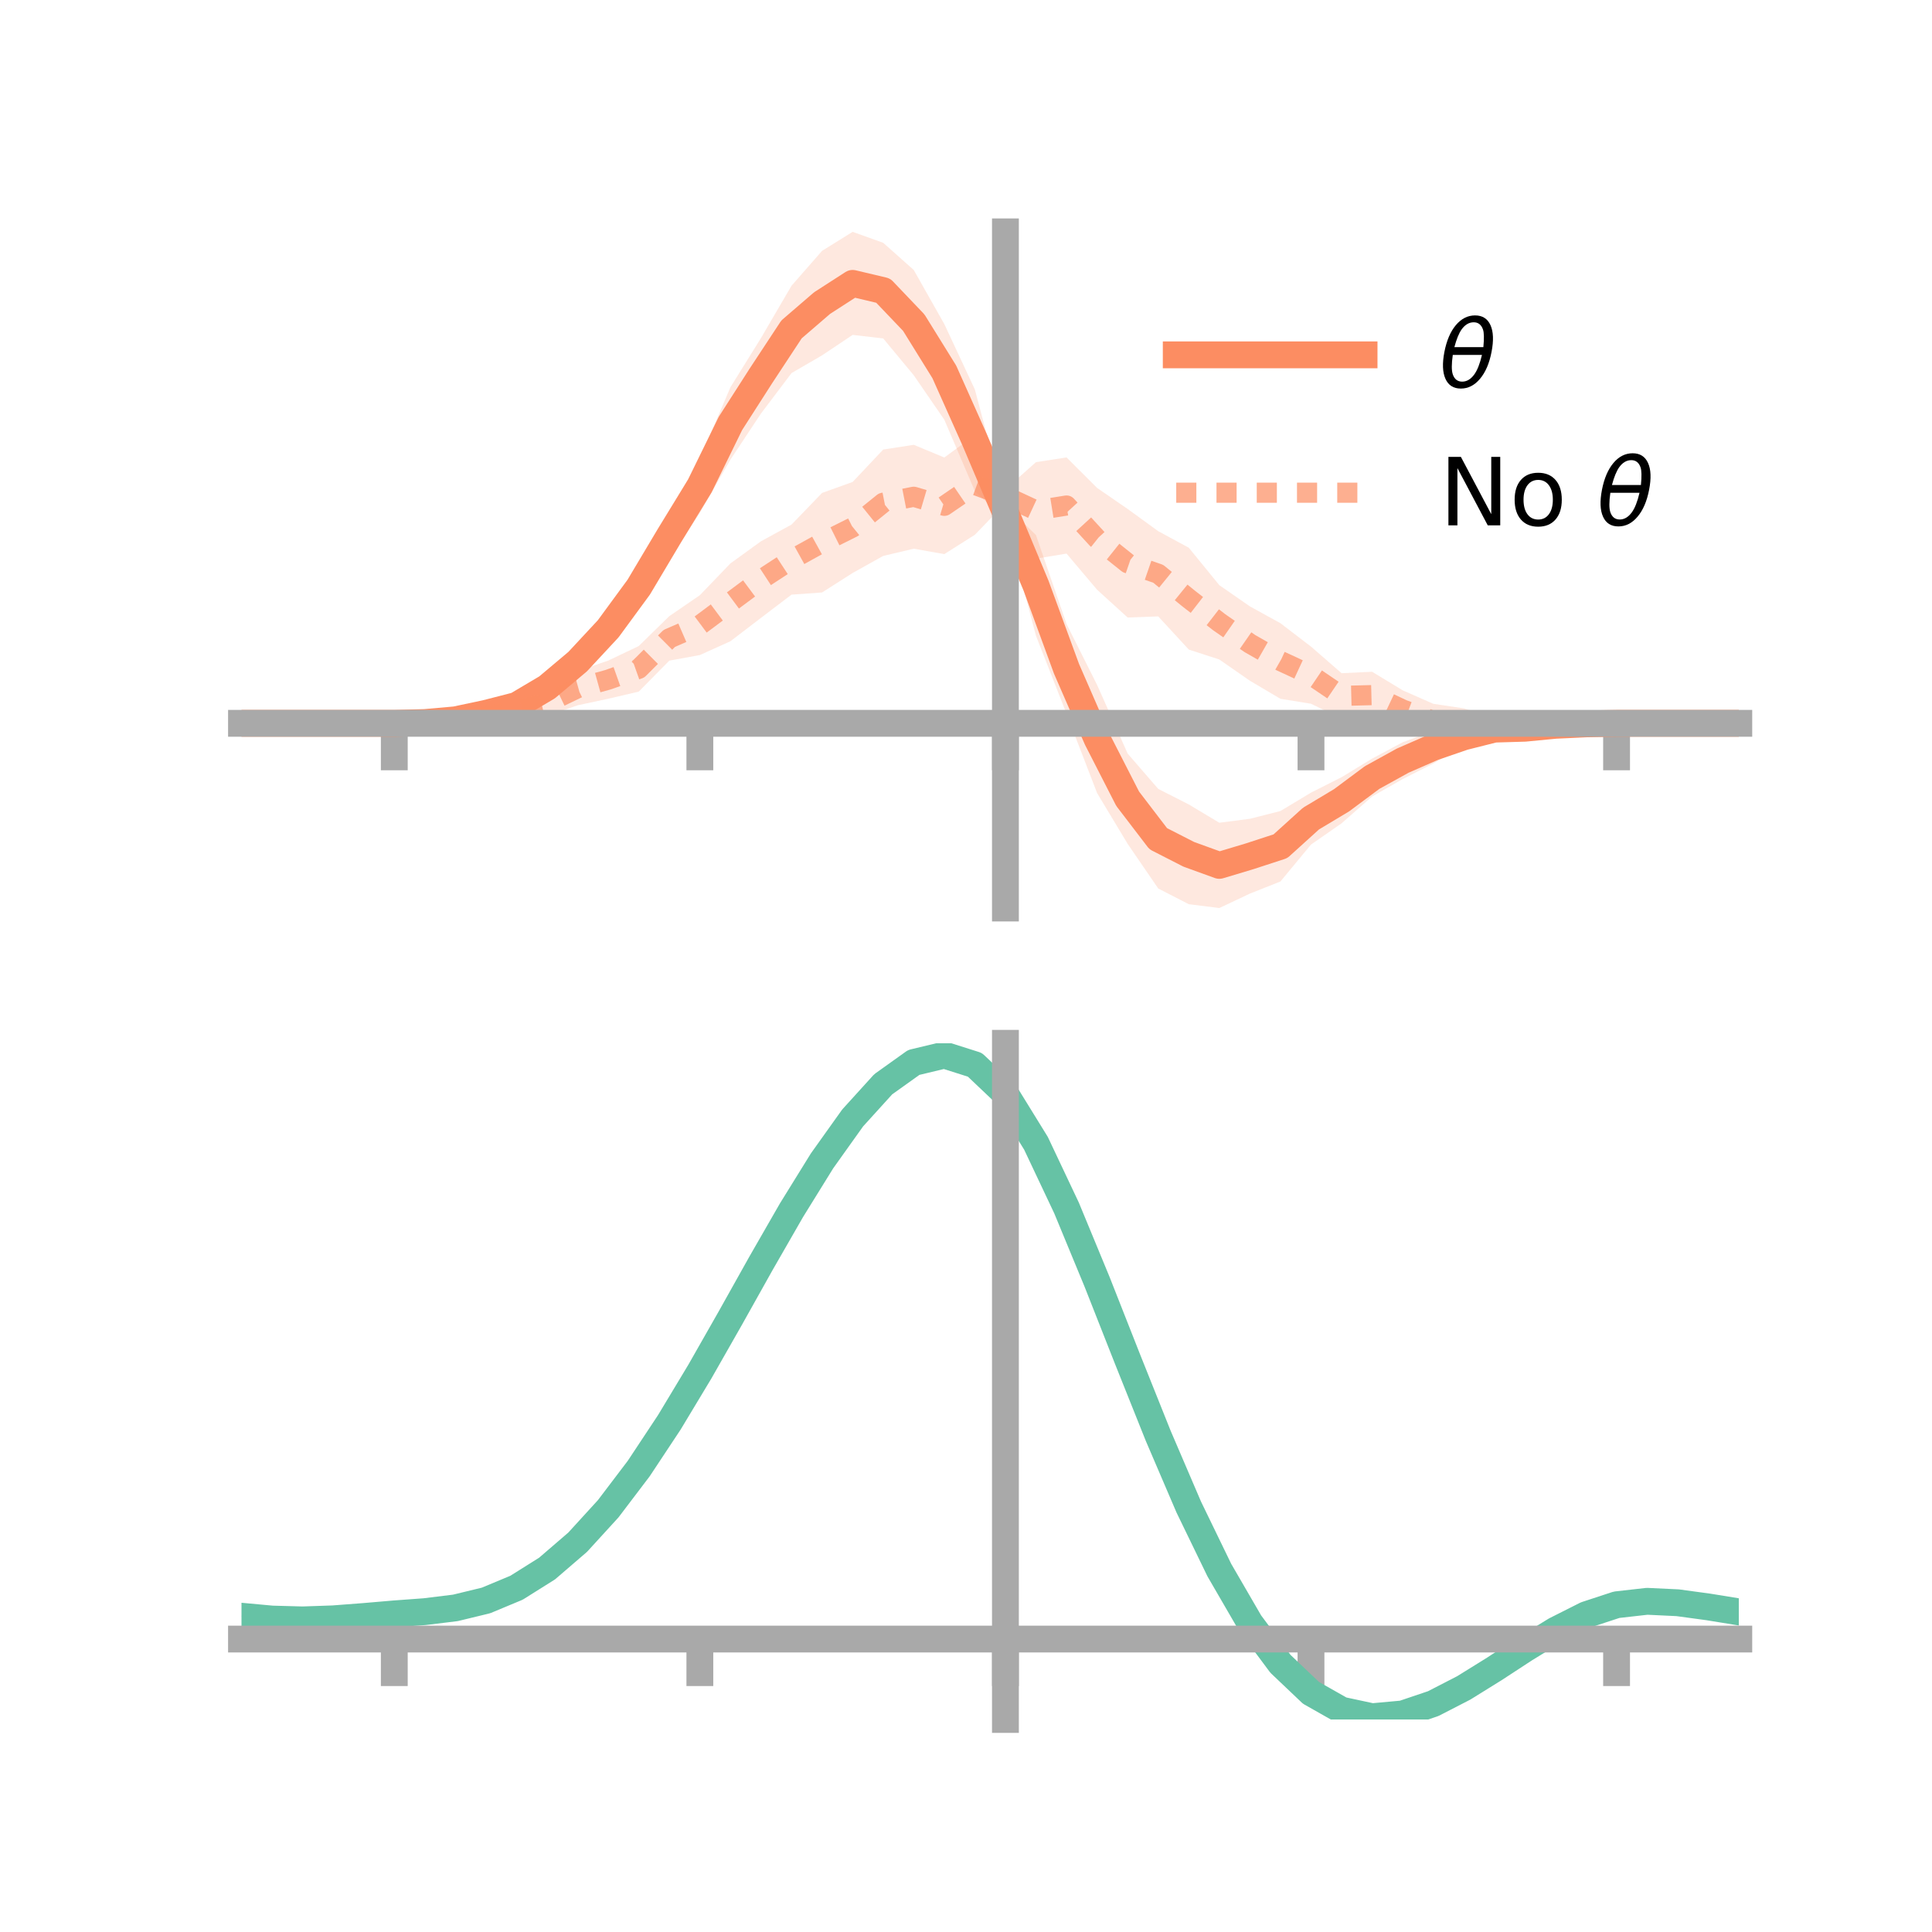 <?xml version="1.0" encoding="utf-8" standalone="no"?>
<!DOCTYPE svg PUBLIC "-//W3C//DTD SVG 1.1//EN"
  "http://www.w3.org/Graphics/SVG/1.1/DTD/svg11.dtd">
<!-- Created with matplotlib (https://matplotlib.org/) -->
<svg height="144pt" version="1.1" viewBox="0 0 144 144" width="144pt" xmlns="http://www.w3.org/2000/svg" xmlns:xlink="http://www.w3.org/1999/xlink">
 <defs>
  <style type="text/css">*{stroke-linecap:butt;stroke-linejoin:round;}</style>
 </defs>
 <g id="figure_1">
  <g id="patch_1">
   <path d="M 0 144 
L 144 144 
L 144 0 
L 0 0 
z
" style="fill:none;"/>
  </g>
  <g id="axes_1">
   <g id="patch_2">
    <path d="M 18 67.68 
L 129.6 67.68 
L 129.6 17.28 
L 18 17.28 
z
" style="fill:none;"/>
   </g>
   <g id="PolyCollection_1">
    <path clip-path="url(#p729e1cddae)" d="M 18 53.913 
L 18 53.913 
L 20.278 53.913 
L 22.555 53.913 
L 24.833 53.913 
L 27.11 53.913 
L 29.388 53.91 
L 31.665 53.78 
L 33.943 53.433 
L 36.22 52.753 
L 38.498 51.946 
L 40.776 50.539 
L 43.053 48.137 
L 45.331 45.503 
L 47.608 42.326 
L 49.886 38.163 
L 52.163 34.205 
L 54.441 28.864 
L 56.718 25.197 
L 58.996 21.296 
L 61.273 18.695 
L 63.551 17.28 
L 65.829 18.098 
L 68.106 20.123 
L 70.384 24.156 
L 72.661 29.029 
L 74.939 37.634 
L 77.216 39.885 
L 79.494 46.509 
L 81.771 51.05 
L 84.049 56.168 
L 86.327 58.799 
L 88.604 59.957 
L 90.882 61.322 
L 93.159 61.028 
L 95.437 60.449 
L 97.714 59.078 
L 99.992 57.929 
L 102.269 56.542 
L 104.547 55.324 
L 106.824 54.488 
L 109.102 54.237 
L 111.38 53.711 
L 113.657 53.868 
L 115.935 53.845 
L 118.212 53.879 
L 120.49 53.912 
L 122.767 53.913 
L 125.045 53.913 
L 127.322 53.913 
L 129.6 53.913 
L 129.6 53.913 
L 129.6 53.913 
L 127.322 53.913 
L 125.045 53.913 
L 122.767 53.913 
L 120.49 53.914 
L 118.212 54.028 
L 115.935 54.273 
L 113.657 54.689 
L 111.38 54.979 
L 109.102 55.599 
L 106.824 56.911 
L 104.547 58.069 
L 102.269 59.366 
L 99.992 61.367 
L 97.714 62.949 
L 95.437 65.7 
L 93.159 66.605 
L 90.882 67.68 
L 88.604 67.394 
L 86.327 66.223 
L 84.049 62.897 
L 81.771 59.11 
L 79.494 53.199 
L 77.216 47.392 
L 74.939 38.742 
L 72.661 36.605 
L 70.384 31.284 
L 68.106 27.97 
L 65.829 25.225 
L 63.551 24.961 
L 61.273 26.485 
L 58.996 27.807 
L 56.718 30.823 
L 54.441 34.26 
L 52.163 38.225 
L 49.886 41.712 
L 47.608 45.201 
L 45.331 48.232 
L 43.053 50.495 
L 40.776 51.925 
L 38.498 53.219 
L 36.22 53.583 
L 33.943 53.87 
L 31.665 53.927 
L 29.388 53.914 
L 27.11 53.913 
L 24.833 53.913 
L 22.555 53.913 
L 20.278 53.913 
L 18 53.913 
z
" style="fill:#fc8d62;fill-opacity:0.2;"/>
   </g>
   <g id="PolyCollection_2">
    <path clip-path="url(#p729e1cddae)" d="M 18 53.913 
L 18 53.913 
L 20.278 53.913 
L 22.555 53.913 
L 24.833 53.913 
L 27.11 53.913 
L 29.388 53.912 
L 31.665 53.76 
L 33.943 53.471 
L 36.22 52.956 
L 38.498 52.432 
L 40.776 51.431 
L 43.053 50.016 
L 45.331 49.238 
L 47.608 48.153 
L 49.886 45.923 
L 52.163 44.364 
L 54.441 41.994 
L 56.718 40.345 
L 58.996 39.099 
L 61.273 36.74 
L 63.551 35.922 
L 65.829 33.507 
L 68.106 33.153 
L 70.384 34.101 
L 72.661 32.427 
L 74.939 36.47 
L 77.216 34.446 
L 79.494 34.094 
L 81.771 36.367 
L 84.049 37.935 
L 86.327 39.591 
L 88.604 40.823 
L 90.882 43.615 
L 93.159 45.195 
L 95.437 46.451 
L 97.714 48.193 
L 99.992 50.176 
L 102.269 50.07 
L 104.547 51.451 
L 106.824 52.456 
L 109.102 52.798 
L 111.38 53.499 
L 113.657 53.559 
L 115.935 53.711 
L 118.212 53.868 
L 120.49 53.913 
L 122.767 53.913 
L 125.045 53.913 
L 127.322 53.913 
L 129.6 53.913 
L 129.6 53.913 
L 129.6 53.913 
L 127.322 53.913 
L 125.045 53.913 
L 122.767 53.913 
L 120.49 53.913 
L 118.212 54.047 
L 115.935 54.239 
L 113.657 54.485 
L 111.38 54.482 
L 109.102 54.73 
L 106.824 55.013 
L 104.547 54.317 
L 102.269 53.55 
L 99.992 53.561 
L 97.714 52.453 
L 95.437 52.085 
L 93.159 50.738 
L 90.882 49.156 
L 88.604 48.414 
L 86.327 45.943 
L 84.049 46.026 
L 81.771 43.955 
L 79.494 41.262 
L 77.216 41.639 
L 74.939 37.5 
L 72.661 39.859 
L 70.384 41.301 
L 68.106 40.897 
L 65.829 41.436 
L 63.551 42.707 
L 61.273 44.159 
L 58.996 44.321 
L 56.718 46.053 
L 54.441 47.795 
L 52.163 48.824 
L 49.886 49.24 
L 47.608 51.55 
L 45.331 52.081 
L 43.053 52.568 
L 40.776 53.354 
L 38.498 53.483 
L 36.22 53.883 
L 33.943 54.007 
L 31.665 53.947 
L 29.388 53.913 
L 27.11 53.913 
L 24.833 53.913 
L 22.555 53.913 
L 20.278 53.913 
L 18 53.913 
z
" style="fill:#fc8d62;fill-opacity:0.2;"/>
   </g>
   <g id="matplotlib.axis_1">
    <g id="xtick_1">
     <g id="line2d_1">
      <defs>
       <path d="M 0 0 
L 0 3.5 
" id="m0b424fd30c" style="stroke:#a9a9a9;stroke-width:2;"/>
      </defs>
      <g>
       <use style="fill:#a9a9a9;stroke:#a9a9a9;stroke-width:2;" x="29.388" xlink:href="#m0b424fd30c" y="53.913"/>
      </g>
     </g>
    </g>
    <g id="xtick_2">
     <g id="line2d_2">
      <g>
       <use style="fill:#a9a9a9;stroke:#a9a9a9;stroke-width:2;" x="52.163" xlink:href="#m0b424fd30c" y="53.913"/>
      </g>
     </g>
    </g>
    <g id="xtick_3">
     <g id="line2d_3">
      <g>
       <use style="fill:#a9a9a9;stroke:#a9a9a9;stroke-width:2;" x="74.939" xlink:href="#m0b424fd30c" y="53.913"/>
      </g>
     </g>
    </g>
    <g id="xtick_4">
     <g id="line2d_4">
      <g>
       <use style="fill:#a9a9a9;stroke:#a9a9a9;stroke-width:2;" x="97.714" xlink:href="#m0b424fd30c" y="53.913"/>
      </g>
     </g>
    </g>
    <g id="xtick_5">
     <g id="line2d_5">
      <g>
       <use style="fill:#a9a9a9;stroke:#a9a9a9;stroke-width:2;" x="120.49" xlink:href="#m0b424fd30c" y="53.913"/>
      </g>
     </g>
    </g>
   </g>
   <g id="matplotlib.axis_2"/>
   <g id="line2d_6">
    <path clip-path="url(#p729e1cddae)" d="M 18 53.913 
L 20.278 53.913 
L 22.555 53.913 
L 24.833 53.913 
L 27.11 53.913 
L 29.388 53.912 
L 31.665 53.853 
L 33.943 53.651 
L 36.22 53.168 
L 38.498 52.582 
L 40.776 51.232 
L 43.053 49.316 
L 45.331 46.867 
L 47.608 43.763 
L 49.886 39.937 
L 52.163 36.215 
L 54.441 31.562 
L 56.718 28.01 
L 58.996 24.551 
L 61.273 22.59 
L 63.551 21.121 
L 65.829 21.661 
L 68.106 24.047 
L 70.384 27.72 
L 72.661 32.817 
L 74.939 38.188 
L 77.216 43.639 
L 79.494 49.854 
L 81.771 55.08 
L 84.049 59.533 
L 86.327 62.511 
L 88.604 63.676 
L 90.882 64.501 
L 93.159 63.817 
L 95.437 63.074 
L 97.714 61.013 
L 99.992 59.648 
L 102.269 57.954 
L 104.547 56.696 
L 106.824 55.7 
L 109.102 54.918 
L 111.38 54.345 
L 113.657 54.278 
L 115.935 54.059 
L 118.212 53.953 
L 120.49 53.913 
L 122.767 53.913 
L 125.045 53.913 
L 127.322 53.913 
L 129.6 53.913 
" style="fill:none;stroke:#fc8d62;stroke-linecap:square;stroke-width:2;"/>
   </g>
   <g id="line2d_7">
    <path clip-path="url(#p729e1cddae)" d="M 18 53.913 
L 20.278 53.913 
L 22.555 53.913 
L 24.833 53.913 
L 27.11 53.913 
L 29.388 53.913 
L 31.665 53.853 
L 33.943 53.739 
L 36.22 53.42 
L 38.498 52.958 
L 40.776 52.392 
L 43.053 51.292 
L 45.331 50.659 
L 47.608 49.851 
L 49.886 47.582 
L 52.163 46.594 
L 54.441 44.894 
L 56.718 43.199 
L 58.996 41.71 
L 61.273 40.45 
L 63.551 39.314 
L 65.829 37.472 
L 68.106 37.025 
L 70.384 37.701 
L 72.661 36.143 
L 74.939 36.985 
L 77.216 38.043 
L 79.494 37.678 
L 81.771 40.161 
L 84.049 41.98 
L 86.327 42.767 
L 88.604 44.619 
L 90.882 46.385 
L 93.159 47.967 
L 95.437 49.268 
L 97.714 50.323 
L 99.992 51.868 
L 102.269 51.81 
L 104.547 52.884 
L 106.824 53.735 
L 109.102 53.764 
L 111.38 53.99 
L 113.657 54.022 
L 115.935 53.975 
L 118.212 53.957 
L 120.49 53.913 
L 122.767 53.913 
L 125.045 53.913 
L 127.322 53.913 
L 129.6 53.913 
" style="fill:none;stroke:#fc8d62;stroke-dasharray:1.5,1.5;stroke-dashoffset:0;stroke-opacity:0.7;stroke-width:1.5;"/>
   </g>
   <g id="patch_3">
    <path d="M 74.939 67.68 
L 74.939 17.28 
" style="fill:none;stroke:#a9a9a9;stroke-linecap:square;stroke-linejoin:miter;stroke-width:2;"/>
   </g>
   <g id="patch_4">
    <path d="M 129.6 67.68 
L 129.6 17.28 
" style="fill:none;"/>
   </g>
   <g id="patch_5">
    <path d="M 18 53.913 
L 129.6 53.913 
" style="fill:none;stroke:#a9a9a9;stroke-linecap:square;stroke-linejoin:miter;stroke-width:2;"/>
   </g>
   <g id="patch_6">
    <path d="M 18 17.28 
L 129.6 17.28 
" style="fill:none;"/>
   </g>
   <g id="legend_1">
    <g id="line2d_8">
     <path d="M 87.67 26.449 
L 101.67 26.449 
" style="fill:none;stroke:#fc8d62;stroke-linecap:square;stroke-width:2;"/>
    </g>
    <g id="line2d_9"/>
    <g id="text_1">
     <!-- $\theta$ -->
     <g transform="translate(107.27 28.899)scale(0.07 -0.07)">
      <defs>
       <path d="M 45.516 34.672 
L 14.453 34.672 
Q 12.359 20.062 14.5 13.875 
Q 17.188 6.25 24.469 6.25 
Q 31.781 6.25 37.359 13.922 
Q 42.234 20.656 45.516 34.672 
z
M 47.016 42.969 
Q 48.344 56.844 46.625 61.719 
Q 43.953 69.438 36.766 69.438 
Q 29.297 69.438 23.828 61.812 
Q 19.531 55.672 16.156 42.969 
z
M 38.188 76.766 
Q 49.906 76.766 54.594 66.406 
Q 59.281 56.109 55.719 37.844 
Q 52.203 19.625 43.453 9.281 
Q 34.766 -1.125 23.047 -1.125 
Q 11.281 -1.125 6.641 9.281 
Q 2 19.625 5.516 37.844 
Q 9.078 56.109 17.719 66.406 
Q 26.422 76.766 38.188 76.766 
z
" id="DejaVuSans-Oblique-952"/>
      </defs>
      <use transform="translate(0 0.234)" xlink:href="#DejaVuSans-Oblique-952"/>
     </g>
    </g>
    <g id="line2d_10">
     <path d="M 87.67 36.724 
L 101.67 36.724 
" style="fill:none;stroke:#fc8d62;stroke-dasharray:1.5,1.5;stroke-dashoffset:0;stroke-opacity:0.7;stroke-width:1.5;"/>
    </g>
    <g id="line2d_11"/>
    <g id="text_2">
     <!-- No $\theta$ -->
     <g transform="translate(107.27 39.174)scale(0.07 -0.07)">
      <defs>
       <path d="M 9.812 72.906 
L 23.094 72.906 
L 55.422 11.922 
L 55.422 72.906 
L 64.984 72.906 
L 64.984 0 
L 51.703 0 
L 19.391 60.984 
L 19.391 0 
L 9.812 0 
z
" id="DejaVuSans-78"/>
       <path d="M 30.609 48.391 
Q 23.391 48.391 19.188 42.75 
Q 14.984 37.109 14.984 27.297 
Q 14.984 17.484 19.156 11.844 
Q 23.344 6.203 30.609 6.203 
Q 37.797 6.203 41.984 11.859 
Q 46.188 17.531 46.188 27.297 
Q 46.188 37.016 41.984 42.703 
Q 37.797 48.391 30.609 48.391 
z
M 30.609 56 
Q 42.328 56 49.016 48.375 
Q 55.719 40.766 55.719 27.297 
Q 55.719 13.875 49.016 6.219 
Q 42.328 -1.422 30.609 -1.422 
Q 18.844 -1.422 12.172 6.219 
Q 5.516 13.875 5.516 27.297 
Q 5.516 40.766 12.172 48.375 
Q 18.844 56 30.609 56 
z
" id="DejaVuSans-111"/>
       <path id="DejaVuSans-32"/>
      </defs>
      <use transform="translate(0 0.234)" xlink:href="#DejaVuSans-78"/>
      <use transform="translate(74.805 0.234)" xlink:href="#DejaVuSans-111"/>
      <use transform="translate(135.986 0.234)" xlink:href="#DejaVuSans-32"/>
      <use transform="translate(167.773 0.234)" xlink:href="#DejaVuSans-Oblique-952"/>
     </g>
    </g>
   </g>
  </g>
  <g id="axes_2">
   <g id="patch_7">
    <path d="M 18 128.16 
L 129.6 128.16 
L 129.6 77.76 
L 18 77.76 
z
" style="fill:none;"/>
   </g>
   <g id="PolyCollection_3">
    <path clip-path="url(#pbd3c4aa509)" d="M 18 120.505 
L 18 120.425 
L 20.278 120.643 
L 22.555 120.706 
L 24.833 120.621 
L 27.11 120.438 
L 29.388 120.235 
L 31.665 120.062 
L 33.943 119.777 
L 36.22 119.219 
L 38.498 118.26 
L 40.776 116.808 
L 43.053 114.814 
L 45.331 112.269 
L 47.608 109.205 
L 49.886 105.689 
L 52.163 101.822 
L 54.441 97.734 
L 56.718 93.579 
L 58.996 89.532 
L 61.273 85.781 
L 63.551 82.526 
L 65.829 79.97 
L 68.106 78.316 
L 70.384 77.76 
L 72.661 78.493 
L 74.939 80.684 
L 77.216 84.424 
L 79.494 89.311 
L 81.771 94.894 
L 84.049 100.757 
L 86.327 106.533 
L 88.604 111.922 
L 90.882 116.688 
L 93.159 120.669 
L 95.437 123.767 
L 97.714 125.953 
L 99.992 127.254 
L 102.269 127.748 
L 104.547 127.547 
L 106.824 126.792 
L 109.102 125.636 
L 111.38 124.244 
L 113.657 122.78 
L 115.935 121.403 
L 118.212 120.268 
L 120.49 119.525 
L 122.767 119.271 
L 125.045 119.386 
L 127.322 119.705 
L 129.6 120.088 
L 129.6 120.193 
L 129.6 120.193 
L 127.322 119.834 
L 125.045 119.535 
L 122.767 119.433 
L 120.49 119.694 
L 118.212 120.447 
L 115.935 121.608 
L 113.657 123.026 
L 111.38 124.537 
L 109.102 125.974 
L 106.824 127.165 
L 104.547 127.945 
L 102.269 128.16 
L 99.992 127.678 
L 97.714 126.398 
L 95.437 124.256 
L 93.159 121.234 
L 90.882 117.364 
L 88.604 112.736 
L 86.327 107.504 
L 84.049 101.893 
L 81.771 96.193 
L 79.494 90.76 
L 77.216 86.003 
L 74.939 82.363 
L 72.661 80.234 
L 70.384 79.524 
L 68.106 80.063 
L 65.829 81.662 
L 63.551 84.127 
L 61.273 87.259 
L 58.996 90.863 
L 56.718 94.747 
L 54.441 98.728 
L 52.163 102.642 
L 49.886 106.342 
L 47.608 109.706 
L 45.331 112.642 
L 43.053 115.086 
L 40.776 117.011 
L 38.498 118.422 
L 36.22 119.36 
L 33.943 119.906 
L 31.665 120.182 
L 29.388 120.344 
L 27.11 120.532 
L 24.833 120.697 
L 22.555 120.768 
L 20.278 120.706 
L 18 120.505 
z
" style="fill:#66c2a5;fill-opacity:0.2;"/>
   </g>
   <g id="matplotlib.axis_3">
    <g id="xtick_6">
     <g id="line2d_12">
      <g>
       <use style="fill:#a9a9a9;stroke:#a9a9a9;stroke-width:2;" x="29.388" xlink:href="#m0b424fd30c" y="122.166"/>
      </g>
     </g>
    </g>
    <g id="xtick_7">
     <g id="line2d_13">
      <g>
       <use style="fill:#a9a9a9;stroke:#a9a9a9;stroke-width:2;" x="52.163" xlink:href="#m0b424fd30c" y="122.166"/>
      </g>
     </g>
    </g>
    <g id="xtick_8">
     <g id="line2d_14">
      <g>
       <use style="fill:#a9a9a9;stroke:#a9a9a9;stroke-width:2;" x="74.939" xlink:href="#m0b424fd30c" y="122.166"/>
      </g>
     </g>
    </g>
    <g id="xtick_9">
     <g id="line2d_15">
      <g>
       <use style="fill:#a9a9a9;stroke:#a9a9a9;stroke-width:2;" x="97.714" xlink:href="#m0b424fd30c" y="122.166"/>
      </g>
     </g>
    </g>
    <g id="xtick_10">
     <g id="line2d_16">
      <g>
       <use style="fill:#a9a9a9;stroke:#a9a9a9;stroke-width:2;" x="120.49" xlink:href="#m0b424fd30c" y="122.166"/>
      </g>
     </g>
    </g>
   </g>
   <g id="matplotlib.axis_4"/>
   <g id="line2d_17">
    <path clip-path="url(#pbd3c4aa509)" d="M 18 120.465 
L 20.278 120.675 
L 22.555 120.737 
L 24.833 120.659 
L 27.11 120.485 
L 29.388 120.29 
L 31.665 120.122 
L 33.943 119.842 
L 36.22 119.29 
L 38.498 118.341 
L 40.776 116.91 
L 43.053 114.95 
L 45.331 112.456 
L 47.608 109.456 
L 49.886 106.015 
L 52.163 102.232 
L 54.441 98.231 
L 56.718 94.163 
L 58.996 90.198 
L 61.273 86.52 
L 63.551 83.326 
L 65.829 80.816 
L 68.106 79.189 
L 70.384 78.642 
L 72.661 79.364 
L 74.939 81.524 
L 77.216 85.214 
L 79.494 90.035 
L 81.771 95.544 
L 84.049 101.325 
L 86.327 107.019 
L 88.604 112.329 
L 90.882 117.026 
L 93.159 120.951 
L 95.437 124.012 
L 97.714 126.175 
L 99.992 127.466 
L 102.269 127.954 
L 104.547 127.746 
L 106.824 126.978 
L 109.102 125.805 
L 111.38 124.391 
L 113.657 122.903 
L 115.935 121.505 
L 118.212 120.357 
L 120.49 119.609 
L 122.767 119.352 
L 125.045 119.46 
L 127.322 119.77 
L 129.6 120.14 
" style="fill:none;stroke:#66c2a5;stroke-linecap:square;stroke-width:2;"/>
   </g>
   <g id="patch_8">
    <path d="M 74.939 128.16 
L 74.939 77.76 
" style="fill:none;stroke:#a9a9a9;stroke-linecap:square;stroke-linejoin:miter;stroke-width:2;"/>
   </g>
   <g id="patch_9">
    <path d="M 129.6 128.16 
L 129.6 77.76 
" style="fill:none;"/>
   </g>
   <g id="patch_10">
    <path d="M 18 122.166 
L 129.6 122.166 
" style="fill:none;stroke:#a9a9a9;stroke-linecap:square;stroke-linejoin:miter;stroke-width:2;"/>
   </g>
   <g id="patch_11">
    <path d="M 18 77.76 
L 129.6 77.76 
" style="fill:none;"/>
   </g>
  </g>
 </g>
 <defs>
  <clipPath id="p729e1cddae">
   <rect height="50.4" width="111.6" x="18" y="17.28"/>
  </clipPath>
  <clipPath id="pbd3c4aa509">
   <rect height="50.4" width="111.6" x="18" y="77.76"/>
  </clipPath>
 </defs>
</svg>
